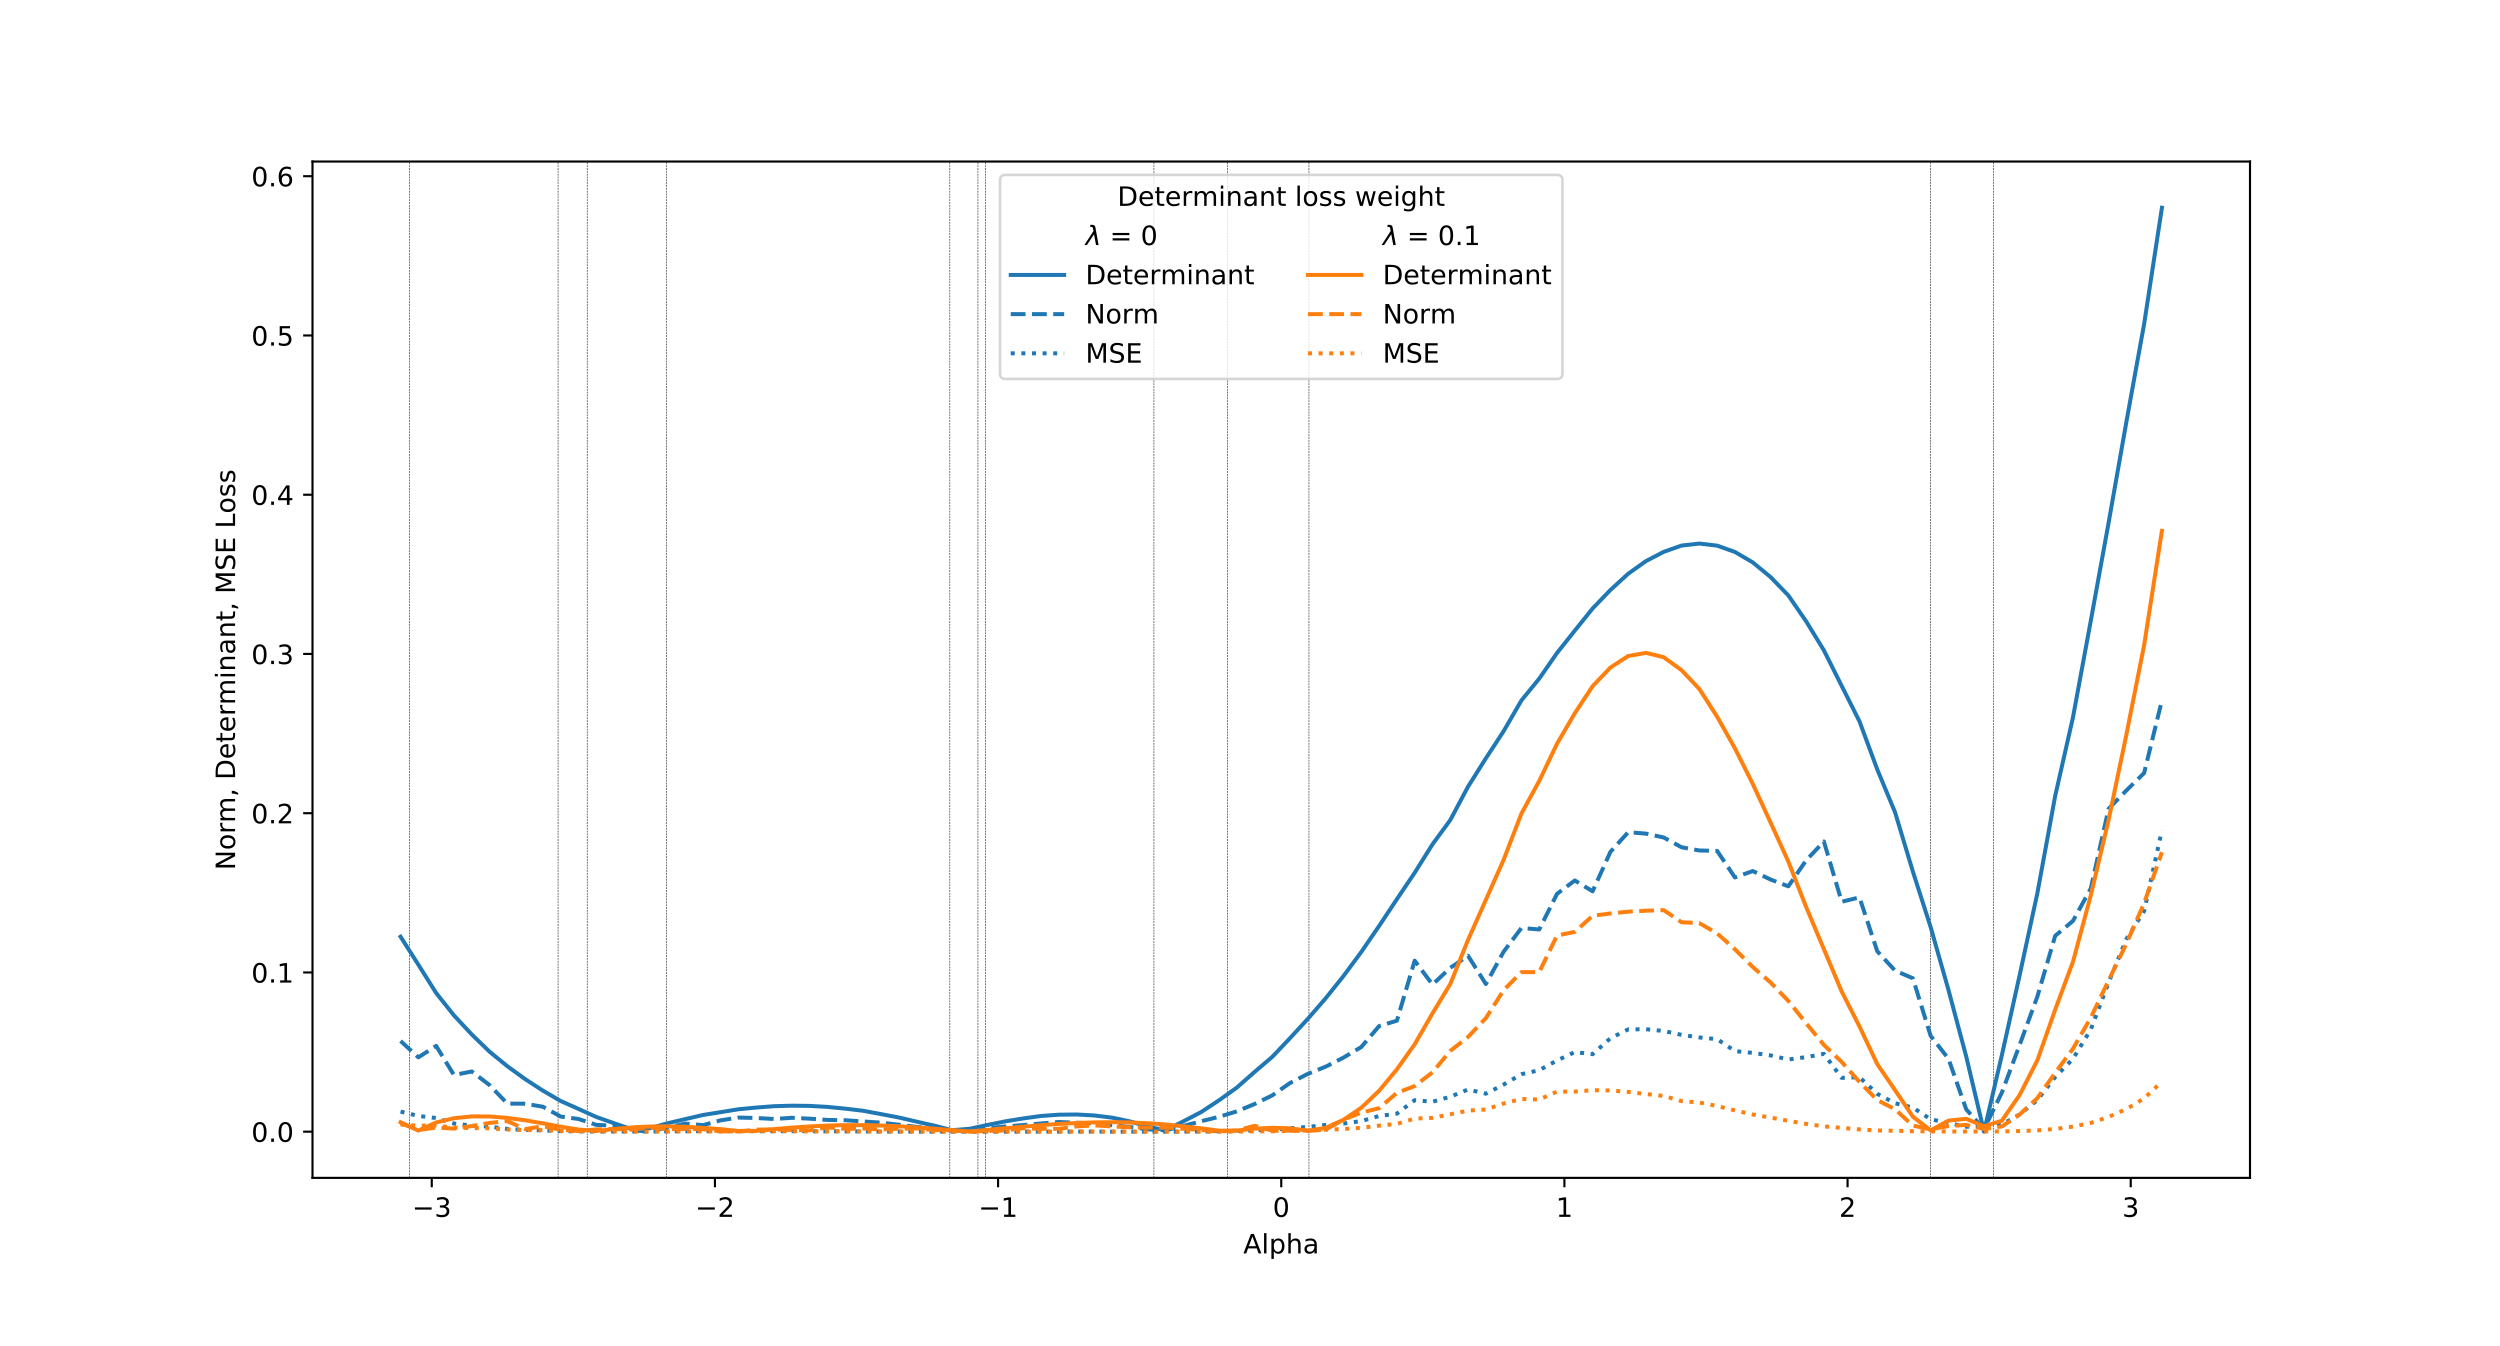 <?xml version="1.0" encoding="utf-8" standalone="no"?>
<!DOCTYPE svg PUBLIC "-//W3C//DTD SVG 1.1//EN"
  "http://www.w3.org/Graphics/SVG/1.1/DTD/svg11.dtd">
<!-- Created with matplotlib (https://matplotlib.org/) -->
<svg height="504pt" version="1.1" viewBox="0 0 936 504" width="936pt" xmlns="http://www.w3.org/2000/svg" xmlns:xlink="http://www.w3.org/1999/xlink">
 <defs>
  <style type="text/css">
*{stroke-linecap:butt;stroke-linejoin:round;}
  </style>
 </defs>
 <g id="figure_1">
  <g id="patch_1">
   <path d="M 0 504 
L 936 504 
L 936 0 
L 0 0 
z
" style="fill:#ffffff;"/>
  </g>
  <g id="axes_1">
   <g id="patch_2">
    <path d="M 117 441 
L 842.4 441 
L 842.4 60.48 
L 117 60.48 
z
" style="fill:#ffffff;"/>
   </g>
   <g id="matplotlib.axis_1">
    <g id="xtick_1">
     <g id="line2d_1">
      <defs>
       <path d="M 0 0 
L 0 3.5 
" id="m4bfac4c4b0" style="stroke:#000000;stroke-width:0.8;"/>
      </defs>
      <g>
       <use style="stroke:#000000;stroke-width:0.8;" x="161.653" xlink:href="#m4bfac4c4b0" y="441"/>
      </g>
     </g>
     <g id="text_1">
      <!-- −3 -->
      <defs>
       <path d="M 10.594 35.5 
L 73.188 35.5 
L 73.188 27.203 
L 10.594 27.203 
z
" id="DejaVuSans-8722"/>
       <path d="M 40.578 39.312 
Q 47.656 37.797 51.625 33 
Q 55.609 28.219 55.609 21.188 
Q 55.609 10.406 48.188 4.484 
Q 40.766 -1.422 27.094 -1.422 
Q 22.516 -1.422 17.656 -0.516 
Q 12.797 0.391 7.625 2.203 
L 7.625 11.719 
Q 11.719 9.328 16.594 8.109 
Q 21.484 6.891 26.812 6.891 
Q 36.078 6.891 40.938 10.547 
Q 45.797 14.203 45.797 21.188 
Q 45.797 27.641 41.281 31.266 
Q 36.766 34.906 28.719 34.906 
L 20.219 34.906 
L 20.219 43.016 
L 29.109 43.016 
Q 36.375 43.016 40.234 45.922 
Q 44.094 48.828 44.094 54.297 
Q 44.094 59.906 40.109 62.906 
Q 36.141 65.922 28.719 65.922 
Q 24.656 65.922 20.016 65.031 
Q 15.375 64.156 9.812 62.312 
L 9.812 71.094 
Q 15.438 72.656 20.344 73.438 
Q 25.25 74.219 29.594 74.219 
Q 40.828 74.219 47.359 69.109 
Q 53.906 64.016 53.906 55.328 
Q 53.906 49.266 50.438 45.094 
Q 46.969 40.922 40.578 39.312 
z
" id="DejaVuSans-51"/>
      </defs>
      <g transform="translate(154.282 455.598)scale(0.1 -0.1)">
       <use xlink:href="#DejaVuSans-8722"/>
       <use x="83.789" xlink:href="#DejaVuSans-51"/>
      </g>
     </g>
    </g>
    <g id="xtick_2">
     <g id="line2d_2">
      <g>
       <use style="stroke:#000000;stroke-width:0.8;" x="267.669" xlink:href="#m4bfac4c4b0" y="441"/>
      </g>
     </g>
     <g id="text_2">
      <!-- −2 -->
      <defs>
       <path d="M 19.188 8.297 
L 53.609 8.297 
L 53.609 0 
L 7.328 0 
L 7.328 8.297 
Q 12.938 14.109 22.625 23.891 
Q 32.328 33.688 34.812 36.531 
Q 39.547 41.844 41.422 45.531 
Q 43.312 49.219 43.312 52.781 
Q 43.312 58.594 39.234 62.25 
Q 35.156 65.922 28.609 65.922 
Q 23.969 65.922 18.812 64.312 
Q 13.672 62.703 7.812 59.422 
L 7.812 69.391 
Q 13.766 71.781 18.938 73 
Q 24.125 74.219 28.422 74.219 
Q 39.75 74.219 46.484 68.547 
Q 53.219 62.891 53.219 53.422 
Q 53.219 48.922 51.531 44.891 
Q 49.859 40.875 45.406 35.406 
Q 44.188 33.984 37.641 27.219 
Q 31.109 20.453 19.188 8.297 
z
" id="DejaVuSans-50"/>
      </defs>
      <g transform="translate(260.298 455.598)scale(0.1 -0.1)">
       <use xlink:href="#DejaVuSans-8722"/>
       <use x="83.789" xlink:href="#DejaVuSans-50"/>
      </g>
     </g>
    </g>
    <g id="xtick_3">
     <g id="line2d_3">
      <g>
       <use style="stroke:#000000;stroke-width:0.8;" x="373.684" xlink:href="#m4bfac4c4b0" y="441"/>
      </g>
     </g>
     <g id="text_3">
      <!-- −1 -->
      <defs>
       <path d="M 12.406 8.297 
L 28.516 8.297 
L 28.516 63.922 
L 10.984 60.406 
L 10.984 69.391 
L 28.422 72.906 
L 38.281 72.906 
L 38.281 8.297 
L 54.391 8.297 
L 54.391 0 
L 12.406 0 
z
" id="DejaVuSans-49"/>
      </defs>
      <g transform="translate(366.313 455.598)scale(0.1 -0.1)">
       <use xlink:href="#DejaVuSans-8722"/>
       <use x="83.789" xlink:href="#DejaVuSans-49"/>
      </g>
     </g>
    </g>
    <g id="xtick_4">
     <g id="line2d_4">
      <g>
       <use style="stroke:#000000;stroke-width:0.8;" x="479.7" xlink:href="#m4bfac4c4b0" y="441"/>
      </g>
     </g>
     <g id="text_4">
      <!-- 0 -->
      <defs>
       <path d="M 31.781 66.406 
Q 24.172 66.406 20.328 58.906 
Q 16.5 51.422 16.5 36.375 
Q 16.5 21.391 20.328 13.891 
Q 24.172 6.391 31.781 6.391 
Q 39.453 6.391 43.281 13.891 
Q 47.125 21.391 47.125 36.375 
Q 47.125 51.422 43.281 58.906 
Q 39.453 66.406 31.781 66.406 
z
M 31.781 74.219 
Q 44.047 74.219 50.516 64.516 
Q 56.984 54.828 56.984 36.375 
Q 56.984 17.969 50.516 8.266 
Q 44.047 -1.422 31.781 -1.422 
Q 19.531 -1.422 13.062 8.266 
Q 6.594 17.969 6.594 36.375 
Q 6.594 54.828 13.062 64.516 
Q 19.531 74.219 31.781 74.219 
z
" id="DejaVuSans-48"/>
      </defs>
      <g transform="translate(476.519 455.598)scale(0.1 -0.1)">
       <use xlink:href="#DejaVuSans-48"/>
      </g>
     </g>
    </g>
    <g id="xtick_5">
     <g id="line2d_5">
      <g>
       <use style="stroke:#000000;stroke-width:0.8;" x="585.716" xlink:href="#m4bfac4c4b0" y="441"/>
      </g>
     </g>
     <g id="text_5">
      <!-- 1 -->
      <g transform="translate(582.534 455.598)scale(0.1 -0.1)">
       <use xlink:href="#DejaVuSans-49"/>
      </g>
     </g>
    </g>
    <g id="xtick_6">
     <g id="line2d_6">
      <g>
       <use style="stroke:#000000;stroke-width:0.8;" x="691.731" xlink:href="#m4bfac4c4b0" y="441"/>
      </g>
     </g>
     <g id="text_6">
      <!-- 2 -->
      <g transform="translate(688.55 455.598)scale(0.1 -0.1)">
       <use xlink:href="#DejaVuSans-50"/>
      </g>
     </g>
    </g>
    <g id="xtick_7">
     <g id="line2d_7">
      <g>
       <use style="stroke:#000000;stroke-width:0.8;" x="797.747" xlink:href="#m4bfac4c4b0" y="441"/>
      </g>
     </g>
     <g id="text_7">
      <!-- 3 -->
      <g transform="translate(794.566 455.598)scale(0.1 -0.1)">
       <use xlink:href="#DejaVuSans-51"/>
      </g>
     </g>
    </g>
    <g id="text_8">
     <!-- Alpha -->
     <defs>
      <path d="M 34.188 63.188 
L 20.797 26.906 
L 47.609 26.906 
z
M 28.609 72.906 
L 39.797 72.906 
L 67.578 0 
L 57.328 0 
L 50.688 18.703 
L 17.828 18.703 
L 11.188 0 
L 0.781 0 
z
" id="DejaVuSans-65"/>
      <path d="M 9.422 75.984 
L 18.406 75.984 
L 18.406 0 
L 9.422 0 
z
" id="DejaVuSans-108"/>
      <path d="M 18.109 8.203 
L 18.109 -20.797 
L 9.078 -20.797 
L 9.078 54.688 
L 18.109 54.688 
L 18.109 46.391 
Q 20.953 51.266 25.266 53.625 
Q 29.594 56 35.594 56 
Q 45.562 56 51.781 48.094 
Q 58.016 40.188 58.016 27.297 
Q 58.016 14.406 51.781 6.484 
Q 45.562 -1.422 35.594 -1.422 
Q 29.594 -1.422 25.266 0.953 
Q 20.953 3.328 18.109 8.203 
z
M 48.688 27.297 
Q 48.688 37.203 44.609 42.844 
Q 40.531 48.484 33.406 48.484 
Q 26.266 48.484 22.188 42.844 
Q 18.109 37.203 18.109 27.297 
Q 18.109 17.391 22.188 11.75 
Q 26.266 6.109 33.406 6.109 
Q 40.531 6.109 44.609 11.75 
Q 48.688 17.391 48.688 27.297 
z
" id="DejaVuSans-112"/>
      <path d="M 54.891 33.016 
L 54.891 0 
L 45.906 0 
L 45.906 32.719 
Q 45.906 40.484 42.875 44.328 
Q 39.844 48.188 33.797 48.188 
Q 26.516 48.188 22.312 43.547 
Q 18.109 38.922 18.109 30.906 
L 18.109 0 
L 9.078 0 
L 9.078 75.984 
L 18.109 75.984 
L 18.109 46.188 
Q 21.344 51.125 25.703 53.562 
Q 30.078 56 35.797 56 
Q 45.219 56 50.047 50.172 
Q 54.891 44.344 54.891 33.016 
z
" id="DejaVuSans-104"/>
      <path d="M 34.281 27.484 
Q 23.391 27.484 19.188 25 
Q 14.984 22.516 14.984 16.5 
Q 14.984 11.719 18.141 8.906 
Q 21.297 6.109 26.703 6.109 
Q 34.188 6.109 38.703 11.406 
Q 43.219 16.703 43.219 25.484 
L 43.219 27.484 
z
M 52.203 31.203 
L 52.203 0 
L 43.219 0 
L 43.219 8.297 
Q 40.141 3.328 35.547 0.953 
Q 30.953 -1.422 24.312 -1.422 
Q 15.922 -1.422 10.953 3.297 
Q 6 8.016 6 15.922 
Q 6 25.141 12.172 29.828 
Q 18.359 34.516 30.609 34.516 
L 43.219 34.516 
L 43.219 35.406 
Q 43.219 41.609 39.141 45 
Q 35.062 48.391 27.688 48.391 
Q 23 48.391 18.547 47.266 
Q 14.109 46.141 10.016 43.891 
L 10.016 52.203 
Q 14.938 54.109 19.578 55.047 
Q 24.219 56 28.609 56 
Q 40.484 56 46.344 49.844 
Q 52.203 43.703 52.203 31.203 
z
" id="DejaVuSans-97"/>
     </defs>
     <g transform="translate(465.484 469.277)scale(0.1 -0.1)">
      <use xlink:href="#DejaVuSans-65"/>
      <use x="68.408" xlink:href="#DejaVuSans-108"/>
      <use x="96.191" xlink:href="#DejaVuSans-112"/>
      <use x="159.668" xlink:href="#DejaVuSans-104"/>
      <use x="223.047" xlink:href="#DejaVuSans-97"/>
     </g>
    </g>
   </g>
   <g id="matplotlib.axis_2">
    <g id="ytick_1">
     <g id="line2d_8">
      <defs>
       <path d="M 0 0 
L -3.5 0 
" id="mc62695f163" style="stroke:#000000;stroke-width:0.8;"/>
      </defs>
      <g>
       <use style="stroke:#000000;stroke-width:0.8;" x="117" xlink:href="#mc62695f163" y="423.705"/>
      </g>
     </g>
     <g id="text_9">
      <!-- 0.0 -->
      <defs>
       <path d="M 10.688 12.406 
L 21 12.406 
L 21 0 
L 10.688 0 
z
" id="DejaVuSans-46"/>
      </defs>
      <g transform="translate(94.097 427.504)scale(0.1 -0.1)">
       <use xlink:href="#DejaVuSans-48"/>
       <use x="63.623" xlink:href="#DejaVuSans-46"/>
       <use x="95.41" xlink:href="#DejaVuSans-48"/>
      </g>
     </g>
    </g>
    <g id="ytick_2">
     <g id="line2d_9">
      <g>
       <use style="stroke:#000000;stroke-width:0.8;" x="117" xlink:href="#mc62695f163" y="364.083"/>
      </g>
     </g>
     <g id="text_10">
      <!-- 0.1 -->
      <g transform="translate(94.097 367.882)scale(0.1 -0.1)">
       <use xlink:href="#DejaVuSans-48"/>
       <use x="63.623" xlink:href="#DejaVuSans-46"/>
       <use x="95.41" xlink:href="#DejaVuSans-49"/>
      </g>
     </g>
    </g>
    <g id="ytick_3">
     <g id="line2d_10">
      <g>
       <use style="stroke:#000000;stroke-width:0.8;" x="117" xlink:href="#mc62695f163" y="304.461"/>
      </g>
     </g>
     <g id="text_11">
      <!-- 0.2 -->
      <g transform="translate(94.097 308.26)scale(0.1 -0.1)">
       <use xlink:href="#DejaVuSans-48"/>
       <use x="63.623" xlink:href="#DejaVuSans-46"/>
       <use x="95.41" xlink:href="#DejaVuSans-50"/>
      </g>
     </g>
    </g>
    <g id="ytick_4">
     <g id="line2d_11">
      <g>
       <use style="stroke:#000000;stroke-width:0.8;" x="117" xlink:href="#mc62695f163" y="244.839"/>
      </g>
     </g>
     <g id="text_12">
      <!-- 0.3 -->
      <g transform="translate(94.097 248.639)scale(0.1 -0.1)">
       <use xlink:href="#DejaVuSans-48"/>
       <use x="63.623" xlink:href="#DejaVuSans-46"/>
       <use x="95.41" xlink:href="#DejaVuSans-51"/>
      </g>
     </g>
    </g>
    <g id="ytick_5">
     <g id="line2d_12">
      <g>
       <use style="stroke:#000000;stroke-width:0.8;" x="117" xlink:href="#mc62695f163" y="185.218"/>
      </g>
     </g>
     <g id="text_13">
      <!-- 0.4 -->
      <defs>
       <path d="M 37.797 64.312 
L 12.891 25.391 
L 37.797 25.391 
z
M 35.203 72.906 
L 47.609 72.906 
L 47.609 25.391 
L 58.016 25.391 
L 58.016 17.188 
L 47.609 17.188 
L 47.609 0 
L 37.797 0 
L 37.797 17.188 
L 4.891 17.188 
L 4.891 26.703 
z
" id="DejaVuSans-52"/>
      </defs>
      <g transform="translate(94.097 189.017)scale(0.1 -0.1)">
       <use xlink:href="#DejaVuSans-48"/>
       <use x="63.623" xlink:href="#DejaVuSans-46"/>
       <use x="95.41" xlink:href="#DejaVuSans-52"/>
      </g>
     </g>
    </g>
    <g id="ytick_6">
     <g id="line2d_13">
      <g>
       <use style="stroke:#000000;stroke-width:0.8;" x="117" xlink:href="#mc62695f163" y="125.596"/>
      </g>
     </g>
     <g id="text_14">
      <!-- 0.5 -->
      <defs>
       <path d="M 10.797 72.906 
L 49.516 72.906 
L 49.516 64.594 
L 19.828 64.594 
L 19.828 46.734 
Q 21.969 47.469 24.109 47.828 
Q 26.266 48.188 28.422 48.188 
Q 40.625 48.188 47.75 41.5 
Q 54.891 34.812 54.891 23.391 
Q 54.891 11.625 47.562 5.094 
Q 40.234 -1.422 26.906 -1.422 
Q 22.312 -1.422 17.547 -0.641 
Q 12.797 0.141 7.719 1.703 
L 7.719 11.625 
Q 12.109 9.234 16.797 8.062 
Q 21.484 6.891 26.703 6.891 
Q 35.156 6.891 40.078 11.328 
Q 45.016 15.766 45.016 23.391 
Q 45.016 31 40.078 35.438 
Q 35.156 39.891 26.703 39.891 
Q 22.75 39.891 18.812 39.016 
Q 14.891 38.141 10.797 36.281 
z
" id="DejaVuSans-53"/>
      </defs>
      <g transform="translate(94.097 129.395)scale(0.1 -0.1)">
       <use xlink:href="#DejaVuSans-48"/>
       <use x="63.623" xlink:href="#DejaVuSans-46"/>
       <use x="95.41" xlink:href="#DejaVuSans-53"/>
      </g>
     </g>
    </g>
    <g id="ytick_7">
     <g id="line2d_14">
      <g>
       <use style="stroke:#000000;stroke-width:0.8;" x="117" xlink:href="#mc62695f163" y="65.974"/>
      </g>
     </g>
     <g id="text_15">
      <!-- 0.6 -->
      <defs>
       <path d="M 33.016 40.375 
Q 26.375 40.375 22.484 35.828 
Q 18.609 31.297 18.609 23.391 
Q 18.609 15.531 22.484 10.953 
Q 26.375 6.391 33.016 6.391 
Q 39.656 6.391 43.531 10.953 
Q 47.406 15.531 47.406 23.391 
Q 47.406 31.297 43.531 35.828 
Q 39.656 40.375 33.016 40.375 
z
M 52.594 71.297 
L 52.594 62.312 
Q 48.875 64.062 45.094 64.984 
Q 41.312 65.922 37.594 65.922 
Q 27.828 65.922 22.672 59.328 
Q 17.531 52.734 16.797 39.406 
Q 19.672 43.656 24.016 45.922 
Q 28.375 48.188 33.594 48.188 
Q 44.578 48.188 50.953 41.516 
Q 57.328 34.859 57.328 23.391 
Q 57.328 12.156 50.688 5.359 
Q 44.047 -1.422 33.016 -1.422 
Q 20.359 -1.422 13.672 8.266 
Q 6.984 17.969 6.984 36.375 
Q 6.984 53.656 15.188 63.938 
Q 23.391 74.219 37.203 74.219 
Q 40.922 74.219 44.703 73.484 
Q 48.484 72.75 52.594 71.297 
z
" id="DejaVuSans-54"/>
      </defs>
      <g transform="translate(94.097 69.773)scale(0.1 -0.1)">
       <use xlink:href="#DejaVuSans-48"/>
       <use x="63.623" xlink:href="#DejaVuSans-46"/>
       <use x="95.41" xlink:href="#DejaVuSans-54"/>
      </g>
     </g>
    </g>
    <g id="text_16">
     <!-- Norm, Determinant, MSE Loss -->
     <defs>
      <path d="M 9.812 72.906 
L 23.094 72.906 
L 55.422 11.922 
L 55.422 72.906 
L 64.984 72.906 
L 64.984 0 
L 51.703 0 
L 19.391 60.984 
L 19.391 0 
L 9.812 0 
z
" id="DejaVuSans-78"/>
      <path d="M 30.609 48.391 
Q 23.391 48.391 19.188 42.75 
Q 14.984 37.109 14.984 27.297 
Q 14.984 17.484 19.156 11.844 
Q 23.344 6.203 30.609 6.203 
Q 37.797 6.203 41.984 11.859 
Q 46.188 17.531 46.188 27.297 
Q 46.188 37.016 41.984 42.703 
Q 37.797 48.391 30.609 48.391 
z
M 30.609 56 
Q 42.328 56 49.016 48.375 
Q 55.719 40.766 55.719 27.297 
Q 55.719 13.875 49.016 6.219 
Q 42.328 -1.422 30.609 -1.422 
Q 18.844 -1.422 12.172 6.219 
Q 5.516 13.875 5.516 27.297 
Q 5.516 40.766 12.172 48.375 
Q 18.844 56 30.609 56 
z
" id="DejaVuSans-111"/>
      <path d="M 41.109 46.297 
Q 39.594 47.172 37.812 47.578 
Q 36.031 48 33.891 48 
Q 26.266 48 22.188 43.047 
Q 18.109 38.094 18.109 28.812 
L 18.109 0 
L 9.078 0 
L 9.078 54.688 
L 18.109 54.688 
L 18.109 46.188 
Q 20.953 51.172 25.484 53.578 
Q 30.031 56 36.531 56 
Q 37.453 56 38.578 55.875 
Q 39.703 55.766 41.062 55.516 
z
" id="DejaVuSans-114"/>
      <path d="M 52 44.188 
Q 55.375 50.25 60.062 53.125 
Q 64.75 56 71.094 56 
Q 79.641 56 84.281 50.016 
Q 88.922 44.047 88.922 33.016 
L 88.922 0 
L 79.891 0 
L 79.891 32.719 
Q 79.891 40.578 77.094 44.375 
Q 74.312 48.188 68.609 48.188 
Q 61.625 48.188 57.562 43.547 
Q 53.516 38.922 53.516 30.906 
L 53.516 0 
L 44.484 0 
L 44.484 32.719 
Q 44.484 40.625 41.703 44.406 
Q 38.922 48.188 33.109 48.188 
Q 26.219 48.188 22.156 43.531 
Q 18.109 38.875 18.109 30.906 
L 18.109 0 
L 9.078 0 
L 9.078 54.688 
L 18.109 54.688 
L 18.109 46.188 
Q 21.188 51.219 25.484 53.609 
Q 29.781 56 35.688 56 
Q 41.656 56 45.828 52.969 
Q 50 49.953 52 44.188 
z
" id="DejaVuSans-109"/>
      <path d="M 11.719 12.406 
L 22.016 12.406 
L 22.016 4 
L 14.016 -11.625 
L 7.719 -11.625 
L 11.719 4 
z
" id="DejaVuSans-44"/>
      <path id="DejaVuSans-32"/>
      <path d="M 19.672 64.797 
L 19.672 8.109 
L 31.594 8.109 
Q 46.688 8.109 53.688 14.938 
Q 60.688 21.781 60.688 36.531 
Q 60.688 51.172 53.688 57.984 
Q 46.688 64.797 31.594 64.797 
z
M 9.812 72.906 
L 30.078 72.906 
Q 51.266 72.906 61.172 64.094 
Q 71.094 55.281 71.094 36.531 
Q 71.094 17.672 61.125 8.828 
Q 51.172 0 30.078 0 
L 9.812 0 
z
" id="DejaVuSans-68"/>
      <path d="M 56.203 29.594 
L 56.203 25.203 
L 14.891 25.203 
Q 15.484 15.922 20.484 11.062 
Q 25.484 6.203 34.422 6.203 
Q 39.594 6.203 44.453 7.469 
Q 49.312 8.734 54.109 11.281 
L 54.109 2.781 
Q 49.266 0.734 44.188 -0.344 
Q 39.109 -1.422 33.891 -1.422 
Q 20.797 -1.422 13.156 6.188 
Q 5.516 13.812 5.516 26.812 
Q 5.516 40.234 12.766 48.109 
Q 20.016 56 32.328 56 
Q 43.359 56 49.781 48.891 
Q 56.203 41.797 56.203 29.594 
z
M 47.219 32.234 
Q 47.125 39.594 43.094 43.984 
Q 39.062 48.391 32.422 48.391 
Q 24.906 48.391 20.391 44.141 
Q 15.875 39.891 15.188 32.172 
z
" id="DejaVuSans-101"/>
      <path d="M 18.312 70.219 
L 18.312 54.688 
L 36.812 54.688 
L 36.812 47.703 
L 18.312 47.703 
L 18.312 18.016 
Q 18.312 11.328 20.141 9.422 
Q 21.969 7.516 27.594 7.516 
L 36.812 7.516 
L 36.812 0 
L 27.594 0 
Q 17.188 0 13.234 3.875 
Q 9.281 7.766 9.281 18.016 
L 9.281 47.703 
L 2.688 47.703 
L 2.688 54.688 
L 9.281 54.688 
L 9.281 70.219 
z
" id="DejaVuSans-116"/>
      <path d="M 9.422 54.688 
L 18.406 54.688 
L 18.406 0 
L 9.422 0 
z
M 9.422 75.984 
L 18.406 75.984 
L 18.406 64.594 
L 9.422 64.594 
z
" id="DejaVuSans-105"/>
      <path d="M 54.891 33.016 
L 54.891 0 
L 45.906 0 
L 45.906 32.719 
Q 45.906 40.484 42.875 44.328 
Q 39.844 48.188 33.797 48.188 
Q 26.516 48.188 22.312 43.547 
Q 18.109 38.922 18.109 30.906 
L 18.109 0 
L 9.078 0 
L 9.078 54.688 
L 18.109 54.688 
L 18.109 46.188 
Q 21.344 51.125 25.703 53.562 
Q 30.078 56 35.797 56 
Q 45.219 56 50.047 50.172 
Q 54.891 44.344 54.891 33.016 
z
" id="DejaVuSans-110"/>
      <path d="M 9.812 72.906 
L 24.516 72.906 
L 43.109 23.297 
L 61.812 72.906 
L 76.516 72.906 
L 76.516 0 
L 66.891 0 
L 66.891 64.016 
L 48.094 14.016 
L 38.188 14.016 
L 19.391 64.016 
L 19.391 0 
L 9.812 0 
z
" id="DejaVuSans-77"/>
      <path d="M 53.516 70.516 
L 53.516 60.891 
Q 47.906 63.578 42.922 64.891 
Q 37.938 66.219 33.297 66.219 
Q 25.25 66.219 20.875 63.094 
Q 16.5 59.969 16.5 54.203 
Q 16.5 49.359 19.406 46.891 
Q 22.312 44.438 30.422 42.922 
L 36.375 41.703 
Q 47.406 39.594 52.656 34.297 
Q 57.906 29 57.906 20.125 
Q 57.906 9.516 50.797 4.047 
Q 43.703 -1.422 29.984 -1.422 
Q 24.812 -1.422 18.969 -0.25 
Q 13.141 0.922 6.891 3.219 
L 6.891 13.375 
Q 12.891 10.016 18.656 8.297 
Q 24.422 6.594 29.984 6.594 
Q 38.422 6.594 43.016 9.906 
Q 47.609 13.234 47.609 19.391 
Q 47.609 24.75 44.312 27.781 
Q 41.016 30.812 33.5 32.328 
L 27.484 33.5 
Q 16.453 35.688 11.516 40.375 
Q 6.594 45.062 6.594 53.422 
Q 6.594 63.094 13.406 68.656 
Q 20.219 74.219 32.172 74.219 
Q 37.312 74.219 42.625 73.281 
Q 47.953 72.359 53.516 70.516 
z
" id="DejaVuSans-83"/>
      <path d="M 9.812 72.906 
L 55.906 72.906 
L 55.906 64.594 
L 19.672 64.594 
L 19.672 43.016 
L 54.391 43.016 
L 54.391 34.719 
L 19.672 34.719 
L 19.672 8.297 
L 56.781 8.297 
L 56.781 0 
L 9.812 0 
z
" id="DejaVuSans-69"/>
      <path d="M 9.812 72.906 
L 19.672 72.906 
L 19.672 8.297 
L 55.172 8.297 
L 55.172 0 
L 9.812 0 
z
" id="DejaVuSans-76"/>
      <path d="M 44.281 53.078 
L 44.281 44.578 
Q 40.484 46.531 36.375 47.5 
Q 32.281 48.484 27.875 48.484 
Q 21.188 48.484 17.844 46.438 
Q 14.5 44.391 14.5 40.281 
Q 14.5 37.156 16.891 35.375 
Q 19.281 33.594 26.516 31.984 
L 29.594 31.297 
Q 39.156 29.25 43.188 25.516 
Q 47.219 21.781 47.219 15.094 
Q 47.219 7.469 41.188 3.016 
Q 35.156 -1.422 24.609 -1.422 
Q 20.219 -1.422 15.453 -0.562 
Q 10.688 0.297 5.422 2 
L 5.422 11.281 
Q 10.406 8.688 15.234 7.391 
Q 20.062 6.109 24.812 6.109 
Q 31.156 6.109 34.562 8.281 
Q 37.984 10.453 37.984 14.406 
Q 37.984 18.062 35.516 20.016 
Q 33.062 21.969 24.703 23.781 
L 21.578 24.516 
Q 13.234 26.266 9.516 29.906 
Q 5.812 33.547 5.812 39.891 
Q 5.812 47.609 11.281 51.797 
Q 16.75 56 26.812 56 
Q 31.781 56 36.172 55.266 
Q 40.578 54.547 44.281 53.078 
z
" id="DejaVuSans-115"/>
     </defs>
     <g transform="translate(88.017 325.751)rotate(-90)scale(0.1 -0.1)">
      <use xlink:href="#DejaVuSans-78"/>
      <use x="74.805" xlink:href="#DejaVuSans-111"/>
      <use x="135.986" xlink:href="#DejaVuSans-114"/>
      <use x="177.084" xlink:href="#DejaVuSans-109"/>
      <use x="274.496" xlink:href="#DejaVuSans-44"/>
      <use x="306.283" xlink:href="#DejaVuSans-32"/>
      <use x="338.07" xlink:href="#DejaVuSans-68"/>
      <use x="415.072" xlink:href="#DejaVuSans-101"/>
      <use x="476.596" xlink:href="#DejaVuSans-116"/>
      <use x="515.805" xlink:href="#DejaVuSans-101"/>
      <use x="577.328" xlink:href="#DejaVuSans-114"/>
      <use x="618.426" xlink:href="#DejaVuSans-109"/>
      <use x="715.838" xlink:href="#DejaVuSans-105"/>
      <use x="743.621" xlink:href="#DejaVuSans-110"/>
      <use x="807" xlink:href="#DejaVuSans-97"/>
      <use x="868.279" xlink:href="#DejaVuSans-110"/>
      <use x="931.658" xlink:href="#DejaVuSans-116"/>
      <use x="970.867" xlink:href="#DejaVuSans-44"/>
      <use x="1002.654" xlink:href="#DejaVuSans-32"/>
      <use x="1034.441" xlink:href="#DejaVuSans-77"/>
      <use x="1120.721" xlink:href="#DejaVuSans-83"/>
      <use x="1184.197" xlink:href="#DejaVuSans-69"/>
      <use x="1247.381" xlink:href="#DejaVuSans-32"/>
      <use x="1279.168" xlink:href="#DejaVuSans-76"/>
      <use x="1334.865" xlink:href="#DejaVuSans-111"/>
      <use x="1396.047" xlink:href="#DejaVuSans-115"/>
      <use x="1448.146" xlink:href="#DejaVuSans-115"/>
     </g>
    </g>
   </g>
   <g id="line2d_15">
    <path clip-path="url(#pd340f52a97)" d="M 490.07 441 
L 490.07 60.48 
" style="fill:none;stroke:#000000;stroke-dasharray:0.74,0.32;stroke-dashoffset:0;stroke-width:0.2;"/>
   </g>
   <g id="line2d_16">
    <path clip-path="url(#pd340f52a97)" d="M 249.442 441 
L 249.442 60.48 
" style="fill:none;stroke:#000000;stroke-dasharray:0.74,0.32;stroke-dashoffset:0;stroke-width:0.2;"/>
   </g>
   <g id="line2d_17">
    <path clip-path="url(#pd340f52a97)" d="M 208.939 441 
L 208.939 60.48 
" style="fill:none;stroke:#000000;stroke-dasharray:0.74,0.32;stroke-dashoffset:0;stroke-width:0.2;"/>
   </g>
   <g id="line2d_18">
    <path clip-path="url(#pd340f52a97)" d="M 722.703 441 
L 722.703 60.48 
" style="fill:none;stroke:#000000;stroke-dasharray:0.74,0.32;stroke-dashoffset:0;stroke-width:0.2;"/>
   </g>
   <g id="line2d_19">
    <path clip-path="url(#pd340f52a97)" d="M 368.946 441 
L 368.946 60.48 
" style="fill:none;stroke:#000000;stroke-dasharray:0.74,0.32;stroke-dashoffset:0;stroke-width:0.2;"/>
   </g>
   <g id="line2d_20">
    <path clip-path="url(#pd340f52a97)" d="M 459.551 441 
L 459.551 60.48 
" style="fill:none;stroke:#000000;stroke-dasharray:0.74,0.32;stroke-dashoffset:0;stroke-width:0.2;"/>
   </g>
   <g id="line2d_21">
    <path clip-path="url(#pd340f52a97)" d="M 153.249 441 
L 153.249 60.48 
" style="fill:none;stroke:#000000;stroke-dasharray:0.74,0.32;stroke-dashoffset:0;stroke-width:0.2;"/>
   </g>
   <g id="line2d_22">
    <path clip-path="url(#pd340f52a97)" d="M 746.391 441 
L 746.391 60.48 
" style="fill:none;stroke:#000000;stroke-dasharray:0.74,0.32;stroke-dashoffset:0;stroke-width:0.2;"/>
   </g>
   <g id="line2d_23">
    <path clip-path="url(#pd340f52a97)" d="M 219.845 441 
L 219.845 60.48 
" style="fill:none;stroke:#000000;stroke-dasharray:0.74,0.32;stroke-dashoffset:0;stroke-width:0.2;"/>
   </g>
   <g id="line2d_24">
    <path clip-path="url(#pd340f52a97)" d="M 355.621 441 
L 355.621 60.48 
" style="fill:none;stroke:#000000;stroke-dasharray:0.74,0.32;stroke-dashoffset:0;stroke-width:0.2;"/>
   </g>
   <g id="line2d_25">
    <path clip-path="url(#pd340f52a97)" d="M 432.03 441 
L 432.03 60.48 
" style="fill:none;stroke:#000000;stroke-dasharray:0.74,0.32;stroke-dashoffset:0;stroke-width:0.2;"/>
   </g>
   <g id="line2d_26">
    <path clip-path="url(#pd340f52a97)" d="M 366.143 441 
L 366.143 60.48 
" style="fill:none;stroke:#000000;stroke-dasharray:0.74,0.32;stroke-dashoffset:0;stroke-width:0.2;"/>
   </g>
   <g id="line2d_27"/>
   <g id="line2d_28">
    <path clip-path="url(#pd340f52a97)" d="M 149.973 350.705 
L 156.634 361.183 
L 163.295 371.79 
L 169.956 380.161 
L 176.617 387.299 
L 183.279 393.738 
L 189.94 399.193 
L 196.601 404.022 
L 203.262 408.343 
L 209.923 412.222 
L 216.584 415.173 
L 223.245 418.193 
L 229.907 420.541 
L 236.568 422.81 
L 243.229 422.441 
L 249.89 420.56 
L 256.551 418.996 
L 263.212 417.449 
L 269.874 416.383 
L 276.535 415.303 
L 283.196 414.662 
L 289.857 414.157 
L 296.518 413.969 
L 303.179 414.053 
L 309.84 414.425 
L 316.502 415.083 
L 323.163 415.877 
L 329.824 417.118 
L 336.485 418.385 
L 343.146 419.937 
L 349.807 421.44 
L 356.469 423.145 
L 363.13 422.602 
L 369.791 421.16 
L 376.452 419.825 
L 383.113 418.743 
L 389.774 417.82 
L 396.436 417.344 
L 403.097 417.266 
L 409.758 417.631 
L 416.419 418.456 
L 423.08 419.854 
L 429.741 421.81 
L 436.402 423.189 
L 443.064 419.819 
L 449.725 416.354 
L 456.386 411.965 
L 463.047 407.204 
L 469.708 401.336 
L 476.369 395.657 
L 483.031 388.636 
L 489.692 381.406 
L 496.353 373.726 
L 503.014 365.401 
L 509.675 356.4 
L 516.336 346.684 
L 522.998 336.649 
L 529.659 326.758 
L 536.32 316.116 
L 542.981 307.022 
L 549.642 294.507 
L 556.303 283.923 
L 562.964 273.74 
L 569.626 262.227 
L 576.287 254.077 
L 582.948 244.472 
L 589.609 236.1 
L 596.27 227.816 
L 602.931 220.897 
L 609.593 214.8 
L 616.254 210.069 
L 622.915 206.608 
L 629.576 204.253 
L 636.237 203.51 
L 642.898 204.29 
L 649.56 206.655 
L 656.221 210.556 
L 662.882 216.039 
L 669.543 222.919 
L 676.204 232.607 
L 682.865 243.488 
L 689.526 256.804 
L 696.188 270.072 
L 702.849 288.086 
L 709.51 304.118 
L 716.171 326.282 
L 722.832 347.1 
L 729.493 370.586 
L 736.155 395.574 
L 742.816 423.692 
L 749.477 395.136 
L 756.138 365.201 
L 762.799 334.367 
L 769.46 298.013 
L 776.121 268.587 
L 782.783 232.461 
L 789.444 195.819 
L 796.105 158.026 
L 802.766 121.284 
L 809.427 77.776 
" style="fill:none;stroke:#1f77b4;stroke-linecap:square;stroke-width:1.5;"/>
   </g>
   <g id="line2d_29">
    <path clip-path="url(#pd340f52a97)" d="M 149.973 389.748 
L 156.634 395.866 
L 163.295 391.593 
L 169.956 402.484 
L 176.617 401.162 
L 183.279 406.248 
L 189.94 413.191 
L 196.601 413.23 
L 203.262 414.366 
L 209.923 418.044 
L 216.584 418.944 
L 223.245 421.148 
L 229.907 421.476 
L 236.568 423.255 
L 243.229 423.597 
L 249.89 422.182 
L 256.551 420.67 
L 263.212 421.26 
L 269.874 419.433 
L 276.535 418.418 
L 283.196 418.58 
L 289.857 418.949 
L 296.518 418.502 
L 303.179 418.836 
L 309.84 419.306 
L 316.502 419.417 
L 323.163 419.88 
L 329.824 420.323 
L 336.485 421.078 
L 343.146 421.91 
L 349.807 422.558 
L 356.469 423.365 
L 363.13 423.179 
L 369.791 422.416 
L 376.452 421.726 
L 383.113 421.224 
L 389.774 420.625 
L 396.436 420.081 
L 403.097 420.345 
L 409.758 420.611 
L 416.419 421.272 
L 423.08 421.945 
L 429.741 422.843 
L 436.402 423.202 
L 443.064 421.556 
L 449.725 419.781 
L 456.386 418.145 
L 463.047 416.099 
L 469.708 413.349 
L 476.369 410.089 
L 483.031 405.443 
L 489.692 402.04 
L 496.353 399.35 
L 503.014 395.95 
L 509.675 392 
L 516.336 384.158 
L 522.998 382.149 
L 529.659 359.676 
L 536.32 368.63 
L 542.981 362.36 
L 549.642 357.847 
L 556.303 368.418 
L 562.964 356.305 
L 569.626 347.43 
L 576.287 347.997 
L 582.948 334.661 
L 589.609 329.651 
L 596.27 333.698 
L 602.931 318.954 
L 609.593 311.57 
L 616.254 312.107 
L 622.915 313.562 
L 629.576 317.218 
L 636.237 318.415 
L 642.898 318.579 
L 649.56 328.518 
L 656.221 326.117 
L 662.882 329.28 
L 669.543 331.833 
L 676.204 322.149 
L 682.865 315.045 
L 689.526 337.606 
L 696.188 335.98 
L 702.849 356.156 
L 709.51 363.403 
L 716.171 366.256 
L 722.832 387.829 
L 729.493 396.393 
L 736.155 415.344 
L 742.816 422.732 
L 749.477 409.108 
L 756.138 391.254 
L 762.799 373.083 
L 769.46 350.38 
L 776.121 344.784 
L 782.783 332.671 
L 789.444 302.805 
L 796.105 295.956 
L 802.766 289.41 
L 809.427 262.193 
" style="fill:none;stroke:#1f77b4;stroke-dasharray:5.55,2.4;stroke-dashoffset:0;stroke-width:1.5;"/>
   </g>
   <g id="line2d_30">
    <path clip-path="url(#pd340f52a97)" d="M 149.973 416.16 
L 156.634 417.818 
L 163.295 418.588 
L 169.956 420.646 
L 176.617 421.444 
L 183.279 421.808 
L 189.94 422.656 
L 196.601 423.047 
L 203.262 423.22 
L 209.923 423.502 
L 216.584 423.586 
L 223.245 423.64 
L 229.907 423.652 
L 236.568 423.644 
L 243.229 423.616 
L 249.89 423.589 
L 256.551 423.519 
L 263.212 423.532 
L 269.874 423.504 
L 276.535 423.48 
L 283.196 423.508 
L 289.857 423.509 
L 296.518 423.509 
L 303.179 423.521 
L 309.84 423.567 
L 316.502 423.586 
L 323.163 423.611 
L 329.824 423.641 
L 336.485 423.665 
L 343.146 423.684 
L 349.807 423.695 
L 356.469 423.702 
L 363.13 423.703 
L 369.791 423.7 
L 376.452 423.694 
L 383.113 423.685 
L 389.774 423.678 
L 396.436 423.671 
L 403.097 423.669 
L 409.758 423.673 
L 416.419 423.684 
L 423.08 423.693 
L 429.741 423.701 
L 436.402 423.702 
L 443.064 423.684 
L 449.725 423.644 
L 456.386 423.567 
L 463.047 423.448 
L 469.708 423.184 
L 476.369 423.004 
L 483.031 422.432 
L 489.692 421.906 
L 496.353 421.178 
L 503.014 420.667 
L 509.675 419.722 
L 516.336 417.832 
L 522.998 416.946 
L 529.659 411.912 
L 536.32 412.494 
L 542.981 410.615 
L 549.642 407.905 
L 556.303 409.47 
L 562.964 406.061 
L 569.626 402.181 
L 576.287 400.677 
L 582.948 397.054 
L 589.609 393.898 
L 596.27 394.69 
L 602.931 388.718 
L 609.593 385.408 
L 616.254 385.341 
L 622.915 386.003 
L 629.576 387.447 
L 636.237 388.427 
L 642.898 389.054 
L 649.56 393.535 
L 656.221 394.202 
L 662.882 395.133 
L 669.543 396.674 
L 676.204 395.797 
L 682.865 394.569 
L 689.526 403.549 
L 696.188 403.299 
L 702.849 409.54 
L 709.51 413.052 
L 716.171 414.657 
L 722.832 419.053 
L 729.493 420.454 
L 736.155 421.849 
L 742.816 421.786 
L 749.477 421.026 
L 756.138 417.269 
L 762.799 411.858 
L 769.46 403.259 
L 776.121 396.427 
L 782.783 385.456 
L 789.444 367.874 
L 796.105 351.594 
L 802.766 341.086 
L 809.427 310.791 
" style="fill:none;stroke:#1f77b4;stroke-dasharray:1.5,2.475;stroke-dashoffset:0;stroke-width:1.5;"/>
   </g>
   <g id="line2d_31"/>
   <g id="line2d_32">
    <path clip-path="url(#pd340f52a97)" d="M 149.973 420.17 
L 156.634 423.301 
L 163.295 420.253 
L 169.956 418.672 
L 176.617 417.985 
L 183.279 418.003 
L 189.94 418.541 
L 196.601 419.437 
L 203.262 420.581 
L 209.923 421.839 
L 216.584 422.887 
L 223.245 423.453 
L 229.907 422.698 
L 236.568 422.111 
L 243.229 421.769 
L 249.89 421.706 
L 256.551 421.87 
L 263.212 422.281 
L 269.874 422.747 
L 276.535 423.435 
L 283.196 423.398 
L 289.857 422.728 
L 296.518 422.172 
L 303.179 421.733 
L 309.84 421.405 
L 316.502 421.245 
L 323.163 421.238 
L 329.824 421.397 
L 336.485 421.669 
L 343.146 422.093 
L 349.807 422.566 
L 356.469 423.163 
L 363.13 423.612 
L 369.791 423.011 
L 376.452 422.397 
L 383.113 421.834 
L 389.774 421.246 
L 396.436 420.801 
L 403.097 420.443 
L 409.758 420.217 
L 416.419 420.147 
L 423.08 420.245 
L 429.741 420.535 
L 436.402 420.994 
L 443.064 421.703 
L 449.725 422.441 
L 456.386 423.318 
L 463.047 423.286 
L 469.708 422.573 
L 476.369 422.246 
L 483.031 422.426 
L 489.692 423.321 
L 496.353 422.264 
L 503.014 419.255 
L 509.675 414.73 
L 516.336 408.412 
L 522.998 400.355 
L 529.659 390.981 
L 536.32 379.399 
L 542.981 368.414 
L 549.642 351.886 
L 556.303 336.907 
L 562.964 321.897 
L 569.626 304.586 
L 576.287 292.396 
L 582.948 278.452 
L 589.609 267.036 
L 596.27 256.917 
L 602.931 249.924 
L 609.593 245.605 
L 616.254 244.432 
L 622.915 246.067 
L 629.576 250.92 
L 636.237 257.96 
L 642.898 268.332 
L 649.56 280.192 
L 656.221 293.448 
L 662.882 307.909 
L 669.543 322.542 
L 676.204 339.555 
L 682.865 355.352 
L 689.526 371.225 
L 696.188 384.303 
L 702.849 398.422 
L 709.51 408.149 
L 716.171 418.072 
L 722.832 423.219 
L 729.493 419.558 
L 736.155 418.889 
L 742.816 421.668 
L 749.477 419.609 
L 756.138 409.982 
L 762.799 396.949 
L 769.46 378.019 
L 776.121 360.088 
L 782.783 335.247 
L 789.444 307.07 
L 796.105 275.129 
L 802.766 241.543 
L 809.427 198.753 
" style="fill:none;stroke:#ff7f0e;stroke-linecap:square;stroke-width:1.5;"/>
   </g>
   <g id="line2d_33">
    <path clip-path="url(#pd340f52a97)" d="M 149.973 420.452 
L 156.634 423.115 
L 163.295 422.141 
L 169.956 422.551 
L 176.617 421.608 
L 183.279 420.429 
L 189.94 419.74 
L 196.601 422.727 
L 203.262 421.673 
L 209.923 422.969 
L 216.584 423.477 
L 223.245 422.851 
L 229.907 422.696 
L 236.568 422.942 
L 243.229 422.146 
L 249.89 422.763 
L 256.551 422.708 
L 263.212 422.793 
L 269.874 423.555 
L 276.535 423.639 
L 283.196 422.913 
L 289.857 422.907 
L 296.518 423.068 
L 303.179 423.207 
L 309.84 422.084 
L 316.502 422.657 
L 323.163 422.513 
L 329.824 422.888 
L 336.485 422.583 
L 343.146 422.493 
L 349.807 423.089 
L 356.469 423.264 
L 363.13 423.655 
L 369.791 423.445 
L 376.452 423.224 
L 383.113 422.402 
L 389.774 422.622 
L 396.436 422.616 
L 403.097 421.731 
L 409.758 421.347 
L 416.419 421.745 
L 423.08 422.069 
L 429.741 422.164 
L 436.402 422.191 
L 443.064 422.618 
L 449.725 423.034 
L 456.386 423.673 
L 463.047 423.267 
L 469.708 421.493 
L 476.369 423.346 
L 483.031 423.322 
L 489.692 423.435 
L 496.353 422.902 
L 503.014 419.143 
L 509.675 416.572 
L 516.336 414.907 
L 522.998 409.16 
L 529.659 406.629 
L 536.32 401.462 
L 542.981 393.472 
L 549.642 388.216 
L 556.303 381.2 
L 562.964 370.718 
L 569.626 363.956 
L 576.287 363.975 
L 582.948 350.264 
L 589.609 348.883 
L 596.27 342.876 
L 602.931 342.004 
L 609.593 341.324 
L 616.254 340.971 
L 622.915 340.758 
L 629.576 345.282 
L 636.237 345.623 
L 642.898 349.471 
L 649.56 355.426 
L 656.221 362.033 
L 662.882 367.82 
L 669.543 374.74 
L 676.204 383.103 
L 682.865 391.209 
L 689.526 397.585 
L 696.188 405.081 
L 702.849 411.871 
L 709.51 415.317 
L 716.171 421.42 
L 722.832 422.807 
L 729.493 421.605 
L 736.155 421.158 
L 742.816 422.671 
L 749.477 421.751 
L 756.138 417.293 
L 762.799 411.134 
L 769.46 401.653 
L 776.121 392.633 
L 782.783 381.021 
L 789.444 367.146 
L 796.105 353.306 
L 802.766 338.121 
L 809.427 319.07 
" style="fill:none;stroke:#ff7f0e;stroke-dasharray:5.55,2.4;stroke-dashoffset:0;stroke-width:1.5;"/>
   </g>
   <g id="line2d_34">
    <path clip-path="url(#pd340f52a97)" d="M 149.973 421.049 
L 156.634 421.425 
L 163.295 421.456 
L 169.956 422.159 
L 176.617 422.354 
L 183.279 422.438 
L 189.94 422.884 
L 196.601 423.062 
L 203.262 423.139 
L 209.923 423.401 
L 216.584 423.488 
L 223.245 423.563 
L 229.907 423.618 
L 236.568 423.65 
L 243.229 423.654 
L 249.89 423.646 
L 256.551 423.607 
L 263.212 423.603 
L 269.874 423.566 
L 276.535 423.526 
L 283.196 423.521 
L 289.857 423.527 
L 296.518 423.521 
L 303.179 423.555 
L 309.84 423.563 
L 316.502 423.594 
L 323.163 423.623 
L 329.824 423.637 
L 336.485 423.651 
L 343.146 423.668 
L 349.807 423.687 
L 356.469 423.697 
L 363.13 423.702 
L 369.791 423.704 
L 376.452 423.701 
L 383.113 423.696 
L 389.774 423.691 
L 396.436 423.689 
L 403.097 423.68 
L 409.758 423.676 
L 416.419 423.677 
L 423.08 423.683 
L 429.741 423.689 
L 436.402 423.696 
L 443.064 423.698 
L 449.725 423.696 
L 456.386 423.685 
L 463.047 423.661 
L 469.708 423.599 
L 476.369 423.556 
L 483.031 423.391 
L 489.692 423.217 
L 496.353 422.968 
L 503.014 422.696 
L 509.675 422.252 
L 516.336 421.441 
L 522.998 420.787 
L 529.659 418.802 
L 536.32 418.536 
L 542.981 417.173 
L 549.642 415.803 
L 556.303 415.403 
L 562.964 413.146 
L 569.626 411.435 
L 576.287 411.658 
L 582.948 408.723 
L 589.609 408.686 
L 596.27 408.176 
L 602.931 408.257 
L 609.593 408.823 
L 616.254 409.61 
L 622.915 410.318 
L 629.576 412.267 
L 636.237 412.776 
L 642.898 414.097 
L 649.56 415.739 
L 656.221 417.272 
L 662.882 418.424 
L 669.543 419.615 
L 676.204 420.786 
L 682.865 421.718 
L 689.526 422.281 
L 696.188 422.846 
L 702.849 423.245 
L 709.51 423.365 
L 716.171 423.515 
L 722.832 423.612 
L 729.493 423.633 
L 736.155 423.643 
L 742.816 423.638 
L 749.477 423.609 
L 756.138 423.462 
L 762.799 423.218 
L 769.46 422.672 
L 776.121 421.815 
L 782.783 420.418 
L 789.444 418.184 
L 796.105 415.235 
L 802.766 411.26 
L 809.427 404.911 
" style="fill:none;stroke:#ff7f0e;stroke-dasharray:1.5,2.475;stroke-dashoffset:0;stroke-width:1.5;"/>
   </g>
   <g id="patch_3">
    <path d="M 117 441 
L 117 60.48 
" style="fill:none;stroke:#000000;stroke-linecap:square;stroke-linejoin:miter;stroke-width:0.8;"/>
   </g>
   <g id="patch_4">
    <path d="M 842.4 441 
L 842.4 60.48 
" style="fill:none;stroke:#000000;stroke-linecap:square;stroke-linejoin:miter;stroke-width:0.8;"/>
   </g>
   <g id="patch_5">
    <path d="M 117 441 
L 842.4 441 
" style="fill:none;stroke:#000000;stroke-linecap:square;stroke-linejoin:miter;stroke-width:0.8;"/>
   </g>
   <g id="patch_6">
    <path d="M 117 60.48 
L 842.4 60.48 
" style="fill:none;stroke:#000000;stroke-linecap:square;stroke-linejoin:miter;stroke-width:0.8;"/>
   </g>
   <g id="legend_1">
    <g id="patch_7">
     <path d="M 376.422 141.871 
L 582.978 141.871 
Q 584.978 141.871 584.978 139.871 
L 584.978 67.48 
Q 584.978 65.48 582.978 65.48 
L 376.422 65.48 
Q 374.422 65.48 374.422 67.48 
L 374.422 139.871 
Q 374.422 141.871 376.422 141.871 
z
" style="fill:#ffffff;opacity:0.8;stroke:#cccccc;stroke-linejoin:miter;"/>
    </g>
    <g id="text_17">
     <!-- Determinant loss weight -->
     <defs>
      <path d="M 4.203 54.688 
L 13.188 54.688 
L 24.422 12.016 
L 35.594 54.688 
L 46.188 54.688 
L 57.422 12.016 
L 68.609 54.688 
L 77.594 54.688 
L 63.281 0 
L 52.688 0 
L 40.922 44.828 
L 29.109 0 
L 18.5 0 
z
" id="DejaVuSans-119"/>
      <path d="M 45.406 27.984 
Q 45.406 37.75 41.375 43.109 
Q 37.359 48.484 30.078 48.484 
Q 22.859 48.484 18.828 43.109 
Q 14.797 37.75 14.797 27.984 
Q 14.797 18.266 18.828 12.891 
Q 22.859 7.516 30.078 7.516 
Q 37.359 7.516 41.375 12.891 
Q 45.406 18.266 45.406 27.984 
z
M 54.391 6.781 
Q 54.391 -7.172 48.188 -13.984 
Q 42 -20.797 29.203 -20.797 
Q 24.469 -20.797 20.266 -20.094 
Q 16.062 -19.391 12.109 -17.922 
L 12.109 -9.188 
Q 16.062 -11.328 19.922 -12.344 
Q 23.781 -13.375 27.781 -13.375 
Q 36.625 -13.375 41.016 -8.766 
Q 45.406 -4.156 45.406 5.172 
L 45.406 9.625 
Q 42.625 4.781 38.281 2.391 
Q 33.938 0 27.875 0 
Q 17.828 0 11.672 7.656 
Q 5.516 15.328 5.516 27.984 
Q 5.516 40.672 11.672 48.328 
Q 17.828 56 27.875 56 
Q 33.938 56 38.281 53.609 
Q 42.625 51.219 45.406 46.391 
L 45.406 54.688 
L 54.391 54.688 
z
" id="DejaVuSans-103"/>
     </defs>
     <g transform="translate(418.367 77.078)scale(0.1 -0.1)">
      <use xlink:href="#DejaVuSans-68"/>
      <use x="77.002" xlink:href="#DejaVuSans-101"/>
      <use x="138.525" xlink:href="#DejaVuSans-116"/>
      <use x="177.734" xlink:href="#DejaVuSans-101"/>
      <use x="239.258" xlink:href="#DejaVuSans-114"/>
      <use x="280.355" xlink:href="#DejaVuSans-109"/>
      <use x="377.768" xlink:href="#DejaVuSans-105"/>
      <use x="405.551" xlink:href="#DejaVuSans-110"/>
      <use x="468.93" xlink:href="#DejaVuSans-97"/>
      <use x="530.209" xlink:href="#DejaVuSans-110"/>
      <use x="593.588" xlink:href="#DejaVuSans-116"/>
      <use x="632.797" xlink:href="#DejaVuSans-32"/>
      <use x="664.584" xlink:href="#DejaVuSans-108"/>
      <use x="692.367" xlink:href="#DejaVuSans-111"/>
      <use x="753.549" xlink:href="#DejaVuSans-115"/>
      <use x="805.648" xlink:href="#DejaVuSans-115"/>
      <use x="857.748" xlink:href="#DejaVuSans-32"/>
      <use x="889.535" xlink:href="#DejaVuSans-119"/>
      <use x="971.322" xlink:href="#DejaVuSans-101"/>
      <use x="1032.846" xlink:href="#DejaVuSans-105"/>
      <use x="1060.629" xlink:href="#DejaVuSans-103"/>
      <use x="1124.105" xlink:href="#DejaVuSans-104"/>
      <use x="1187.484" xlink:href="#DejaVuSans-116"/>
     </g>
    </g>
    <g id="line2d_35"/>
    <g id="line2d_36"/>
    <g id="text_18">
     <!-- $\lambda$ = 0 -->
     <defs>
      <path d="M 36.719 67.438 
L 48.828 0 
L 39.312 0 
L 31.844 40.438 
L 5.125 0 
L -4.391 0 
L 29.734 52.438 
L 28.031 62.109 
Q 26.953 68.266 21.734 68.266 
L 17.047 68.266 
L 18.5 75.984 
L 24.219 75.875 
Q 35.203 75.734 36.719 67.438 
z
" id="DejaVuSans-Oblique-955"/>
      <path d="M 10.594 45.406 
L 73.188 45.406 
L 73.188 37.203 
L 10.594 37.203 
z
M 10.594 25.484 
L 73.188 25.484 
L 73.188 17.188 
L 10.594 17.188 
z
" id="DejaVuSans-61"/>
     </defs>
     <g transform="translate(406.422 91.757)scale(0.1 -0.1)">
      <use transform="translate(0 0.016)" xlink:href="#DejaVuSans-Oblique-955"/>
      <use transform="translate(59.18 0.016)" xlink:href="#DejaVuSans-32"/>
      <use transform="translate(90.967 0.016)" xlink:href="#DejaVuSans-61"/>
      <use transform="translate(174.756 0.016)" xlink:href="#DejaVuSans-32"/>
      <use transform="translate(206.543 0.016)" xlink:href="#DejaVuSans-48"/>
     </g>
    </g>
    <g id="line2d_37">
     <path d="M 378.422 102.935 
L 398.422 102.935 
" style="fill:none;stroke:#1f77b4;stroke-linecap:square;stroke-width:1.5;"/>
    </g>
    <g id="line2d_38"/>
    <g id="text_19">
     <!-- Determinant -->
     <g transform="translate(406.422 106.435)scale(0.1 -0.1)">
      <use xlink:href="#DejaVuSans-68"/>
      <use x="77.002" xlink:href="#DejaVuSans-101"/>
      <use x="138.525" xlink:href="#DejaVuSans-116"/>
      <use x="177.734" xlink:href="#DejaVuSans-101"/>
      <use x="239.258" xlink:href="#DejaVuSans-114"/>
      <use x="280.355" xlink:href="#DejaVuSans-109"/>
      <use x="377.768" xlink:href="#DejaVuSans-105"/>
      <use x="405.551" xlink:href="#DejaVuSans-110"/>
      <use x="468.93" xlink:href="#DejaVuSans-97"/>
      <use x="530.209" xlink:href="#DejaVuSans-110"/>
      <use x="593.588" xlink:href="#DejaVuSans-116"/>
     </g>
    </g>
    <g id="line2d_39">
     <path d="M 378.422 117.613 
L 398.422 117.613 
" style="fill:none;stroke:#1f77b4;stroke-dasharray:5.55,2.4;stroke-dashoffset:0;stroke-width:1.5;"/>
    </g>
    <g id="line2d_40"/>
    <g id="text_20">
     <!-- Norm -->
     <g transform="translate(406.422 121.113)scale(0.1 -0.1)">
      <use xlink:href="#DejaVuSans-78"/>
      <use x="74.805" xlink:href="#DejaVuSans-111"/>
      <use x="135.986" xlink:href="#DejaVuSans-114"/>
      <use x="177.084" xlink:href="#DejaVuSans-109"/>
     </g>
    </g>
    <g id="line2d_41">
     <path d="M 378.422 132.291 
L 398.422 132.291 
" style="fill:none;stroke:#1f77b4;stroke-dasharray:1.5,2.475;stroke-dashoffset:0;stroke-width:1.5;"/>
    </g>
    <g id="line2d_42"/>
    <g id="text_21">
     <!-- MSE -->
     <g transform="translate(406.422 135.791)scale(0.1 -0.1)">
      <use xlink:href="#DejaVuSans-77"/>
      <use x="86.279" xlink:href="#DejaVuSans-83"/>
      <use x="149.756" xlink:href="#DejaVuSans-69"/>
     </g>
    </g>
    <g id="line2d_43"/>
    <g id="line2d_44"/>
    <g id="text_22">
     <!-- $\lambda$ = 0.1 -->
     <g transform="translate(517.7 91.757)scale(0.1 -0.1)">
      <use transform="translate(0 0.016)" xlink:href="#DejaVuSans-Oblique-955"/>
      <use transform="translate(59.18 0.016)" xlink:href="#DejaVuSans-32"/>
      <use transform="translate(90.967 0.016)" xlink:href="#DejaVuSans-61"/>
      <use transform="translate(174.756 0.016)" xlink:href="#DejaVuSans-32"/>
      <use transform="translate(206.543 0.016)" xlink:href="#DejaVuSans-48"/>
      <use transform="translate(270.166 0.016)" xlink:href="#DejaVuSans-46"/>
      <use transform="translate(301.953 0.016)" xlink:href="#DejaVuSans-49"/>
     </g>
    </g>
    <g id="line2d_45">
     <path d="M 489.7 102.935 
L 509.7 102.935 
" style="fill:none;stroke:#ff7f0e;stroke-linecap:square;stroke-width:1.5;"/>
    </g>
    <g id="line2d_46"/>
    <g id="text_23">
     <!-- Determinant -->
     <g transform="translate(517.7 106.435)scale(0.1 -0.1)">
      <use xlink:href="#DejaVuSans-68"/>
      <use x="77.002" xlink:href="#DejaVuSans-101"/>
      <use x="138.525" xlink:href="#DejaVuSans-116"/>
      <use x="177.734" xlink:href="#DejaVuSans-101"/>
      <use x="239.258" xlink:href="#DejaVuSans-114"/>
      <use x="280.355" xlink:href="#DejaVuSans-109"/>
      <use x="377.768" xlink:href="#DejaVuSans-105"/>
      <use x="405.551" xlink:href="#DejaVuSans-110"/>
      <use x="468.93" xlink:href="#DejaVuSans-97"/>
      <use x="530.209" xlink:href="#DejaVuSans-110"/>
      <use x="593.588" xlink:href="#DejaVuSans-116"/>
     </g>
    </g>
    <g id="line2d_47">
     <path d="M 489.7 117.613 
L 509.7 117.613 
" style="fill:none;stroke:#ff7f0e;stroke-dasharray:5.55,2.4;stroke-dashoffset:0;stroke-width:1.5;"/>
    </g>
    <g id="line2d_48"/>
    <g id="text_24">
     <!-- Norm -->
     <g transform="translate(517.7 121.113)scale(0.1 -0.1)">
      <use xlink:href="#DejaVuSans-78"/>
      <use x="74.805" xlink:href="#DejaVuSans-111"/>
      <use x="135.986" xlink:href="#DejaVuSans-114"/>
      <use x="177.084" xlink:href="#DejaVuSans-109"/>
     </g>
    </g>
    <g id="line2d_49">
     <path d="M 489.7 132.291 
L 509.7 132.291 
" style="fill:none;stroke:#ff7f0e;stroke-dasharray:1.5,2.475;stroke-dashoffset:0;stroke-width:1.5;"/>
    </g>
    <g id="line2d_50"/>
    <g id="text_25">
     <!-- MSE -->
     <g transform="translate(517.7 135.791)scale(0.1 -0.1)">
      <use xlink:href="#DejaVuSans-77"/>
      <use x="86.279" xlink:href="#DejaVuSans-83"/>
      <use x="149.756" xlink:href="#DejaVuSans-69"/>
     </g>
    </g>
   </g>
  </g>
 </g>
 <defs>
  <clipPath id="pd340f52a97">
   <rect height="380.52" width="725.4" x="117" y="60.48"/>
  </clipPath>
 </defs>
</svg>
